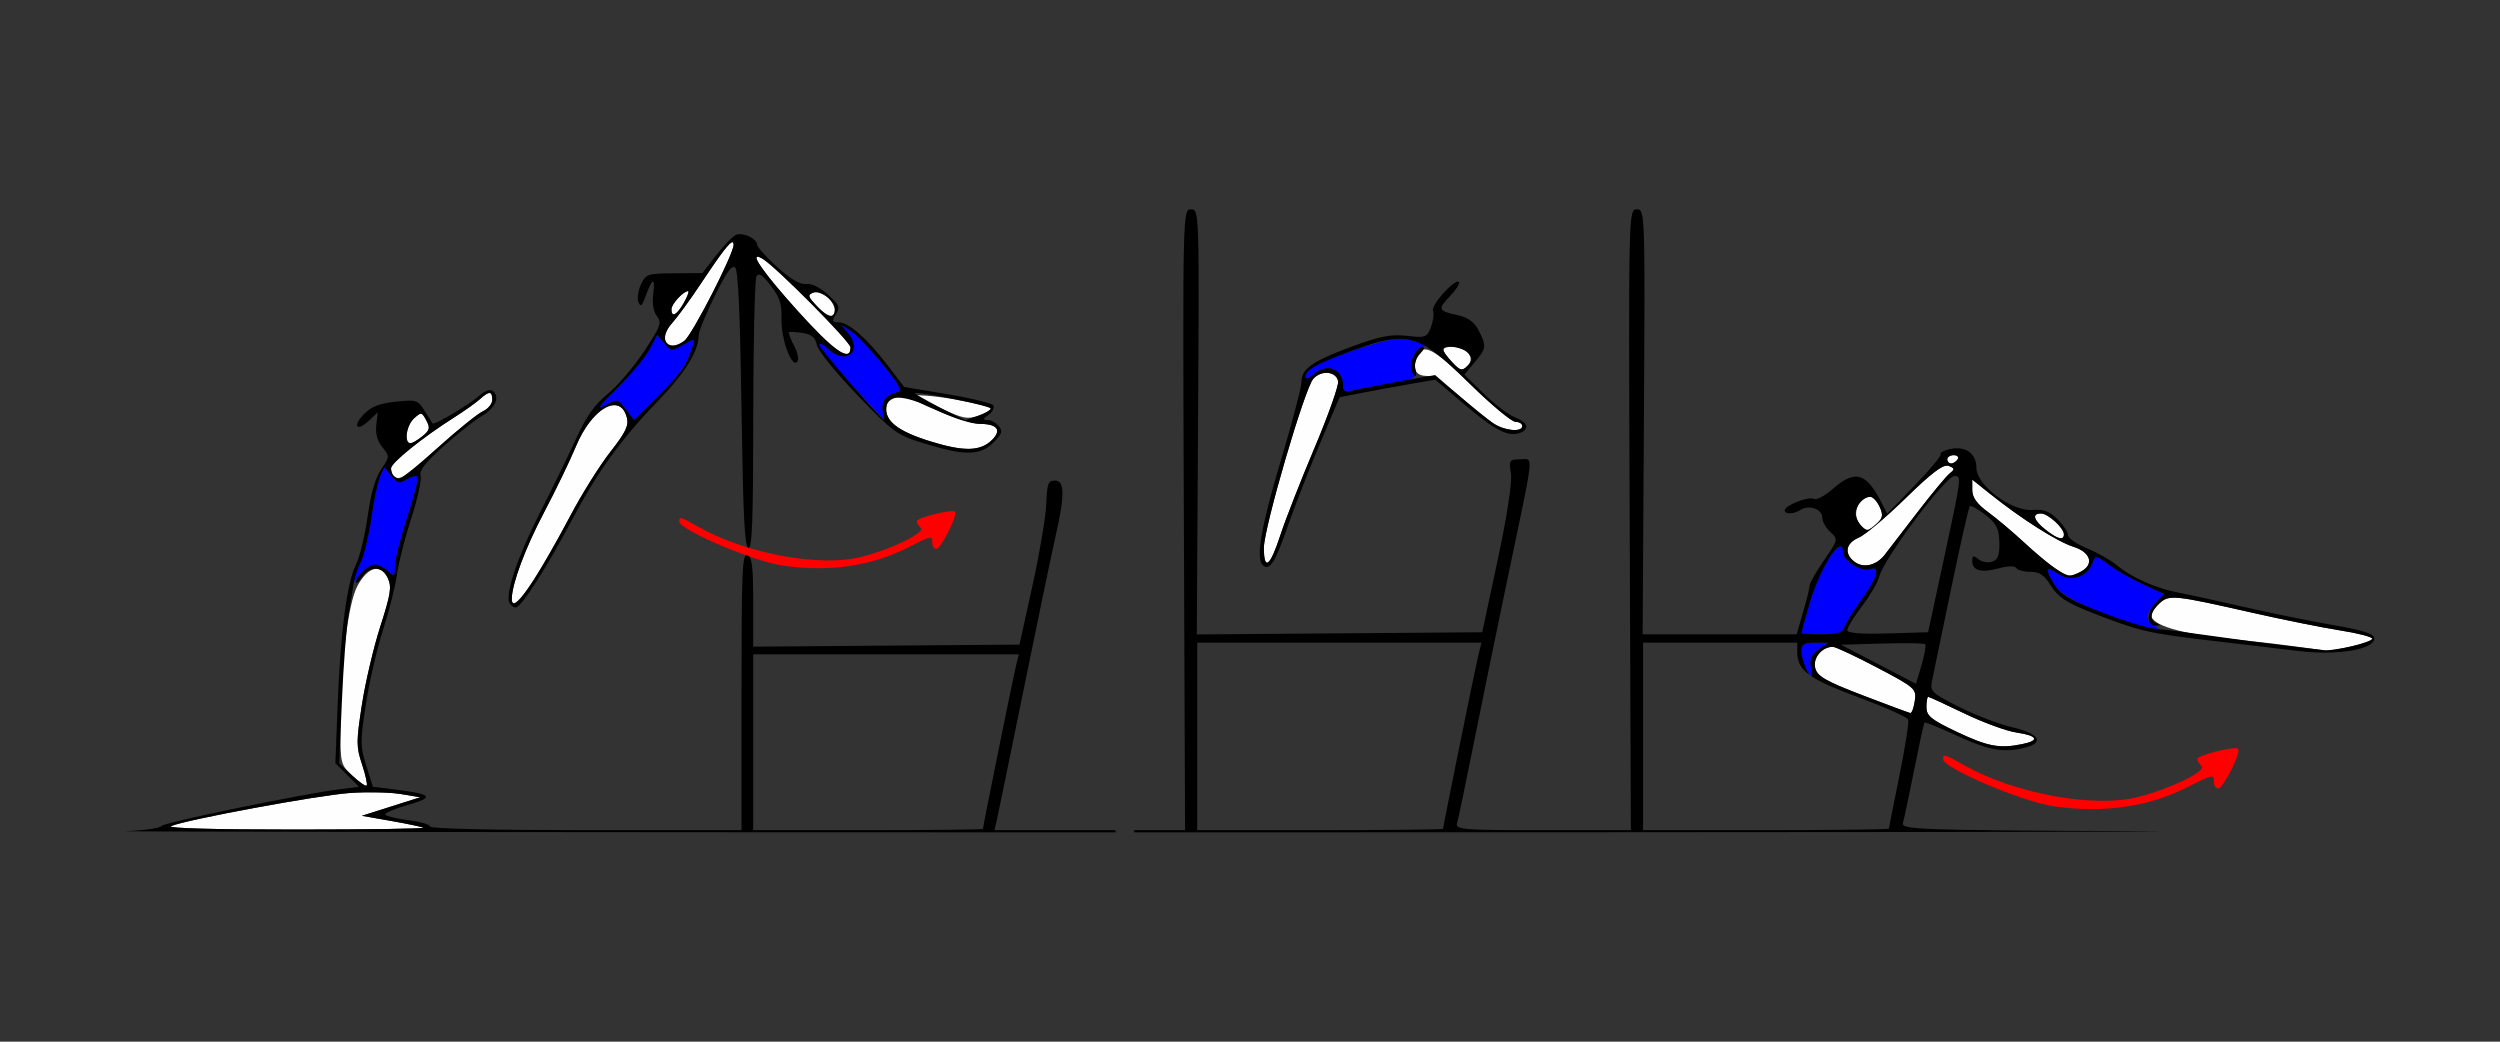 <?xml version="1.0" encoding="UTF-8" standalone="no"?>
<!-- Created with Inkscape (http://www.inkscape.org/) -->

<svg
   xmlns:dc="http://purl.org/dc/elements/1.1/"
   xmlns:cc="http://creativecommons.org/ns#"
   xmlns:rdf="http://www.w3.org/1999/02/22-rdf-syntax-ns#"
   xmlns:svg="http://www.w3.org/2000/svg"
   xmlns="http://www.w3.org/2000/svg"
   xmlns:sodipodi="http://sodipodi.sourceforge.net/DTD/sodipodi-0.dtd"
   xmlns:inkscape="http://www.inkscape.org/namespaces/inkscape"
   id="svg3454"
   version="1.1"
   inkscape:version="0.91 r13725"
   width="600"
   height="250"
   viewBox="0 0 600 250"
   sodipodi:docname="ub110603.svg">
  <rect x="0" y="0" width="600" height="250" fill="#333333" stroke="none"/>
  <defs
     id="defs3458" />
  <sodipodi:namedview
     pagecolor="#9a9a9a"
     bordercolor="#666666"
     borderopacity="1"
     objecttolerance="10"
     gridtolerance="10"
     guidetolerance="10"
     inkscape:pageopacity="0"
     inkscape:pageshadow="2"
     inkscape:window-width="1375"
     inkscape:window-height="862"
     id="namedview3456"
     showgrid="false"
     inkscape:zoom="0.88388348"
     inkscape:cx="298.68025"
     inkscape:cy="28.953487"
     inkscape:window-x="0"
     inkscape:window-y="0"
     inkscape:window-maximized="0"
     inkscape:current-layer="svg3454" />
  <g
     id="g4343"
     transform="translate(23.307,-20.547)">
    <path
       sodipodi:nodetypes="ssscccsccsssssssssscssssscsssssssssssssssssssssssssssssssssssssssss"
       inkscape:connector-curvature="0"
       id="path3386"
       d="m 17.738,218.816 c 3.359,-1.505 35.329,-7.425 42.991,-7.96 4.112,-0.287 9.579,-0.171 12.15,0.258 l 4.673,0.78 -7.009,2.222 -7.009,2.222 6.869,1.206 c 3.778,0.663 7.353,1.405 7.944,1.647 0.591,0.243 -13.225,0.446 -30.701,0.452 -19.423,0.007 -31.049,-0.315 -29.907,-0.827 z m 43.586,-12.04 c -2.88,-2.698 -2.932,-2.903 -2.932,-11.462 0,-14.875 1.795,-29.895 4.079,-34.127 2.527,-4.682 5.665,-5.488 7.305,-1.877 0.96,2.113 0.699,3.784 -1.8,11.548 -1.607,4.993 -3.597,13.454 -4.421,18.801 -1.385,8.978 -1.382,10.079 0.035,14.358 0.844,2.549 1.339,4.83 1.1,5.07 -0.239,0.24 -1.754,-0.801 -3.366,-2.312 z M 99.525,164.234 c 0.034,-3.589 3.23,-12.158 7.688,-20.618 2.788,-5.289 6.257,-12.471 7.709,-15.959 3.84,-9.223 10.677,-13.048 12.23,-6.843 0.474,1.894 -0.324,3.533 -4.016,8.243 -2.534,3.234 -6.829,10.098 -9.546,15.254 -8.408,15.961 -14.105,24.031 -14.066,19.922 z M 71.165,134.781 c -0.343,-0.344 -0.623,-1.174 -0.623,-1.845 0,-1.302 7.534,-7.383 15.038,-12.136 2.507,-1.588 5.334,-3.592 6.283,-4.453 2.222,-2.017 2.979,-1.977 2.979,0.159 0,0.948 -1.017,2.189 -2.26,2.757 -1.243,0.568 -6.035,4.433 -10.65,8.588 -8.194,7.378 -9.489,8.212 -10.766,6.93 z m 128.816,-8.305 c -7.845,-2.427 -11.043,-4.949 -10.558,-8.325 0.421,-2.935 6.083,-3.54 16.399,-1.751 4.755,0.824 8.645,1.811 8.645,2.192 0,0.381 -1.337,1.161 -2.971,1.732 -2.597,0.908 -3.732,0.682 -9.018,-1.8 -3.326,-1.561 -6.2,-2.685 -6.387,-2.498 -0.85,0.853 12.817,6.254 15.825,6.254 4.119,0 5.235,1.474 2.895,3.822 -2.776,2.785 -6.714,2.884 -14.83,0.373 z M 74.28,124.77 c 0,-1.209 0.808,-2.932 1.795,-3.828 1.715,-1.557 1.845,-1.535 2.928,0.495 0.981,1.839 0.851,2.353 -0.964,3.828 -2.799,2.273 -3.759,2.147 -3.759,-0.495 z M 167.859,94.86 c -8.546,-9.52 -11.755,-14.32 -8.181,-12.235 3.141,1.832 21.144,19.967 21.144,21.299 0,3.712 -4.014,0.905 -12.963,-9.064 z m -31.58,7.209 c -0.326,-0.853 0.39,-2.514 1.717,-3.984 1.252,-1.387 4.239,-5.475 6.638,-9.085 6.204,-9.333 8.104,-11.606 8.129,-9.721 0.03,2.216 -9.957,21.694 -11.833,23.08 -2.151,1.588 -3.977,1.474 -4.652,-0.29 z m 36.594,-7.918 c -2.294,-2.402 -2.426,-2.829 -1.043,-3.362 2.776,-1.068 6.891,4.117 4.462,5.622 -0.435,0.27 -1.974,-0.747 -3.419,-2.261 z m -35.041,0.62 c 0,-1.242 2.863,-4.364 4.002,-4.364 0.321,0 -0.133,1.263 -1.008,2.807 -1.686,2.972 -2.994,3.652 -2.994,1.557 z"
       style="fill:#fefefe" />
    <path
       sodipodi:nodetypes="sssscsscssssssssscsssscssssscsssscs"
       inkscape:connector-curvature="0"
       id="path3382"
       d="m 61.196,160.338 c 0,-0.348 0.786,-2.198 1.746,-4.111 0.96,-1.913 2.252,-7.004 2.87,-11.313 0.618,-4.309 1.571,-8.821 2.118,-10.026 l 0.995,-2.19 1.682,2.057 c 1.481,1.811 1.924,1.909 3.703,0.82 1.112,-0.68 2.275,-0.982 2.585,-0.671 0.31,0.311 -0.782,4.686 -2.427,9.722 -1.646,5.036 -2.992,10.36 -2.992,11.832 0,2.532 -0.091,2.592 -1.709,1.124 -2.425,-2.202 -4.402,-1.928 -6.634,0.919 -1.065,1.359 -1.937,2.186 -1.937,1.838 z m 65.701,-41.56 c -1.973,-2.59 -1.976,-2.591 -4.974,-0.933 -2.258,1.249 -1.524,0.206 2.97,-4.219 3.283,-3.233 6.769,-7.417 7.746,-9.298 l 1.776,-3.42 1.658,2.014 c 1.612,1.958 1.739,1.968 4.572,0.382 2.902,-1.625 2.911,-1.623 2.268,0.469 -1.294,4.208 -3.18,6.895 -8.557,12.192 l -5.486,5.404 z m 54.159,-5.911 c -4.241,-4.611 -7.71,-8.882 -7.71,-9.492 0,-0.61 1.014,-0.154 2.253,1.014 4.166,3.926 8.304,0.381 4.605,-3.944 l -1.717,-2.008 2.336,1.473 c 1.285,0.81 4.712,4.382 7.616,7.937 4.081,4.996 4.929,6.54 3.738,6.799 -2.679,0.583 -4.041,2.29 -3.615,4.53 0.227,1.192 0.366,2.146 0.309,2.12 -0.057,-0.025 -3.574,-3.819 -7.814,-8.429 z"
       style="fill:#0000fe" />
    <path
       sodipodi:nodetypes="sssssssssss"
       inkscape:connector-curvature="0"
       id="path3380"
       d="m 164.467,156.281 c -7.019,-1.015 -24.766,-8.595 -24.766,-10.577 0,-1.275 0.153,-1.23 4.912,1.438 11.29,6.33 28.861,9.546 38.693,7.083 7.227,-1.811 15.516,-5.826 14.38,-6.966 -0.537,-0.538 -0.976,-1.266 -0.976,-1.617 0,-0.85 8.49,-2.97 9.168,-2.289 0.756,0.759 -3.346,8.928 -4.483,8.928 -0.521,0 -0.947,-0.633 -0.947,-1.406 0,-1.853 -0.186,-1.819 -5.872,1.079 -8.817,4.494 -18.924,5.947 -30.109,4.329 z"
       style="fill:#fe0000" />
    <path
       id="path3378"
       d="m 154.078,76.75 c -0.25,0.015 -0.485,0.059 -0.691,0.139 -0.771,0.297 -2.913,2.487 -4.762,4.867 l -3.361,4.326 -6.74,0.053 c -6.445,0.05 -6.796,0.168 -8,2.688 -0.693,1.449 -0.966,3.348 -0.607,4.219 0.52,1.263 0.866,0.98 1.713,-1.396 1.575,-4.417 2.368,-4.681 1.848,-0.613 -0.294,2.294 0.022,4.239 0.873,5.379 1.204,1.614 0.91,2.423 -3.068,8.449 -2.42,3.666 -6.343,8.264 -8.717,10.215 -3.207,2.636 -5.167,5.403 -7.623,10.768 -1.818,3.971 -5.774,12.072 -8.793,18.002 -5.356,10.522 -8.345,19.543 -7.129,21.518 0.333,0.54 0.985,0.982 1.449,0.982 1.296,0 7.494,-9.656 13.537,-21.094 6.125,-11.592 11.833,-19.44 21.139,-29.062 6.006,-6.21 9.229,-11.509 9.229,-15.17 0,-0.9 1.741,-5.159 3.867,-9.465 2.838,-5.748 4.142,-7.55 4.906,-6.785 0.706,0.707 1.191,11.618 1.508,33.965 0.357,25.168 0.742,33.017 1.635,33.314 0.919,0.307 1.172,-6.469 1.184,-31.797 0.008,-17.703 0.361,-32.739 0.785,-33.41 0.567,-0.896 1.484,-0.283 3.449,2.301 2.121,2.79 2.649,4.406 2.539,7.783 -0.155,4.768 2.366,11.863 3.729,10.496 0.521,-0.523 0.248,-2.043 -0.693,-3.869 -0.853,-1.654 -1.414,-3.129 -1.248,-3.277 0.166,-0.149 1.626,-0.068 3.242,0.18 2.248,0.344 3.068,1.034 3.492,2.936 0.31,1.39 4.578,6.661 9.68,11.955 8.766,9.098 9.398,9.554 16.133,11.643 9.606,2.979 13.375,2.928 16.514,-0.221 2.102,-2.108 2.304,-2.733 1.287,-3.963 -0.664,-0.803 -1.868,-1.459 -2.674,-1.459 -1.205,0 -1.158,-0.227 0.258,-1.266 0.948,-0.695 1.456,-1.698 1.129,-2.229 -0.327,-0.531 -5.278,-1.746 -11.002,-2.701 l -10.406,-1.734 -4.068,-5.305 c -4.931,-6.429 -9.251,-10.203 -11.678,-10.203 -1.58,0 -1.659,-0.241 -0.629,-1.932 1.042,-1.711 0.822,-2.25 -1.939,-4.744 -1.934,-1.746 -3.917,-2.709 -5.227,-2.537 -1.435,0.189 -3.653,-1.114 -6.932,-4.07 -2.652,-2.391 -4.82,-4.796 -4.82,-5.344 0,-1.249 -2.564,-2.63 -4.314,-2.529 z m -1.543,1.926 c 0.153,0.042 0.224,0.25 0.229,0.604 0.03,2.216 -9.955,21.694 -11.832,23.08 -4.089,3.019 -6.435,-0.398 -2.936,-4.275 1.252,-1.387 4.24,-5.475 6.639,-9.084 5.04,-7.583 7.239,-10.506 7.9,-10.324 z m 6.117,3.486 c 0.238,0.05 0.579,0.202 1.025,0.463 3.141,1.832 21.145,19.967 21.145,21.299 0,3.712 -4.014,0.904 -12.963,-9.064 -7.478,-8.33 -10.87,-13.045 -9.207,-12.697 z m -16.818,8.244 c 0.321,0 -0.132,1.263 -1.008,2.807 -1.686,2.972 -2.994,3.651 -2.994,1.557 0,-1.242 2.863,-4.363 4.002,-4.363 z m 30.723,0.277 c 1.84,0.08 4.527,2.305 4.527,4.031 0,2.363 -1.622,2.146 -4.211,-0.564 -2.294,-2.402 -2.427,-2.829 -1.043,-3.361 0.218,-0.084 0.464,-0.117 0.727,-0.105 z m 5.93,7.754 2.336,1.475 c 1.285,0.81 4.712,4.381 7.615,7.936 4.081,4.996 4.929,6.54 3.738,6.799 -2.679,0.583 -4.04,2.29 -3.613,4.529 0.227,1.192 0.366,2.147 0.309,2.121 -1.104,-0.491 -15.525,-17.138 -15.525,-17.922 0,-0.61 1.015,-0.154 2.254,1.014 4.166,3.926 8.303,0.382 4.604,-3.943 l -1.717,-2.008 z m -44.07,2.473 1.658,2.014 c 1.612,1.958 1.739,1.967 4.572,0.381 2.902,-1.625 2.911,-1.623 2.268,0.469 -0.355,1.155 -1.192,3.156 -1.859,4.445 -0.667,1.289 -3.68,4.776 -6.697,7.748 l -5.486,5.404 -1.975,-2.592 c -1.973,-2.59 -1.975,-2.592 -4.973,-0.934 -2.258,1.249 -1.525,0.206 2.969,-4.219 3.283,-3.233 6.769,-7.416 7.746,-9.297 l 1.777,-3.42 z m -40.195,13.264 c -0.67,0.058 -1.647,0.557 -2.486,1.318 -2.336,2.121 -10.876,7.189 -11.236,6.668 -0.132,-0.192 -1,-1.562 -1.928,-3.047 -1.611,-2.578 -1.92,-2.675 -6.889,-2.16 -3.856,0.399 -5.812,1.15 -7.561,2.904 -2.905,2.914 -1.881,4.465 1.096,1.66 l 2.143,-2.02 -0.357,3.064 c -0.239,2.05 0.243,3.808 1.453,5.307 1.796,2.225 1.793,2.261 -0.291,5.342 -1.405,2.076 -2.478,5.82 -3.248,11.32 -0.632,4.52 -1.887,9.695 -2.789,11.5 -2.176,4.354 -3.711,16.049 -4.391,33.447 l -0.555,14.23 2.83,2.84 2.828,2.838 -4.326,0.535 c -9.131,1.13 -42.552,8.014 -43.082,8.873 -0.306,0.497 -4.118,1.047 -8.471,1.223 -3.945,0.159 100.712,0.28 237.467,0.295 l 0,-0.531 -9.885,0 -19.178,0 0.5,-2.109 c 0.275,-1.16 3.201,-15.398 6.504,-31.641 3.303,-16.242 6.73,-32.695 7.613,-36.562 2.291,-10.029 2.267,-13.594 -0.094,-13.594 -1.637,0 -1.898,0.699 -2.092,5.625 -0.122,3.094 -1.618,11.953 -3.326,19.688 l -3.105,14.062 -31.953,0.246 -31.955,0.246 0,-10.693 c 0,-8.64 -0.268,-10.796 -1.4,-11.232 -1.23,-0.473 -1.402,3.541 -1.402,32.713 l 0,33.252 -37.383,0 c -22.367,0 -37.383,-0.351 -37.383,-0.871 0,-0.479 -2.32,-1.16 -5.154,-1.516 -2.834,-0.355 -5.341,-0.954 -5.572,-1.33 -0.232,-0.376 2.191,-1.424 5.385,-2.33 6.552,-1.859 5.928,-2.598 -3.148,-3.719 l -5.219,-0.643 -1.586,-5.049 c -1.474,-4.689 -1.48,-5.737 -0.102,-14.719 0.816,-5.318 2.699,-13.465 4.186,-18.105 1.486,-4.641 2.967,-10.547 3.291,-13.125 0.324,-2.578 1.851,-8.58 3.391,-13.338 1.54,-4.758 2.562,-9.402 2.271,-10.32 -0.383,-1.211 1.113,-3.14 5.449,-7.031 3.288,-2.95 7.491,-6.26 9.338,-7.354 3.296,-1.951 4.399,-4.794 2.354,-6.062 -0.138,-0.086 -0.328,-0.115 -0.551,-0.096 z m 101.969,0.676 c 2.181,-0.173 18.277,3.122 18.277,3.742 0,0.381 -1.325,1.157 -2.943,1.723 -1.619,0.566 -2.993,1.029 -3.055,1.029 -0.737,0 -12.92,-6.443 -12.279,-6.494 z m -102.004,0.018 c 0.467,0.025 0.656,0.571 0.656,1.639 0,0.948 -1.017,2.188 -2.26,2.756 -1.243,0.568 -6.035,4.433 -10.65,8.588 -4.615,4.155 -8.786,7.557 -9.268,7.557 -1.232,0 -2.123,-1.037 -2.123,-2.471 0,-1.302 7.535,-7.383 15.039,-12.137 2.507,-1.588 5.333,-3.592 6.281,-4.453 1.111,-1.009 1.857,-1.503 2.324,-1.479 z m 97.836,1.123 c 1.986,-0.086 5.106,0.9 9.398,2.963 4.098,1.97 8.338,3.328 10.396,3.328 4.213,0 5.353,1.454 2.994,3.82 -2.776,2.785 -6.715,2.884 -14.83,0.373 -7.853,-2.43 -11.04,-4.948 -10.557,-8.338 0.194,-1.365 1.053,-2.079 2.598,-2.146 z m -67.619,1.803 c 1.265,0.121 2.265,1.082 2.75,3.021 0.474,1.894 -0.324,3.532 -4.016,8.242 -2.534,3.234 -6.829,10.1 -9.545,15.256 -2.716,5.156 -6.624,12.012 -8.684,15.234 -3.589,5.615 -5.407,7.199 -5.383,4.688 0.034,-3.589 3.229,-12.16 7.688,-20.619 2.788,-5.289 6.257,-12.471 7.709,-15.959 2.64,-6.341 6.698,-10.13 9.48,-9.863 z m -46.627,2.051 c 0.382,0.065 0.687,0.579 1.229,1.594 0.981,1.839 0.85,2.352 -0.965,3.826 -1.153,0.937 -2.471,1.705 -2.928,1.705 -1.545,0 -0.845,-4.386 0.963,-6.027 0.857,-0.778 1.319,-1.162 1.701,-1.098 z m -8.85,12.854 1.682,2.057 c 1.481,1.811 1.924,1.909 3.703,0.82 1.112,-0.681 2.276,-0.981 2.586,-0.67 0.31,0.311 -0.782,4.687 -2.428,9.723 -1.646,5.036 -2.992,10.361 -2.992,11.832 0,2.532 -0.091,2.592 -1.709,1.123 -0.94,-0.853 -2.348,-1.551 -3.127,-1.551 -1.498,0 -4.51,2.848 -4.51,4.266 0,0.461 0.655,-0.1 1.455,-1.246 1.961,-2.808 4.867,-2.656 6.221,0.324 0.922,2.03 0.635,3.824 -1.83,11.484 -1.607,4.993 -3.597,13.453 -4.422,18.801 -1.385,8.978 -1.382,10.078 0.035,14.357 0.844,2.549 1.34,4.831 1.102,5.07 -0.239,0.24 -1.82,-0.862 -3.512,-2.447 l -3.076,-2.883 0.658,-15.191 c 0.362,-8.355 1.064,-17.512 1.561,-20.348 0.496,-2.836 1.036,-6.211 1.199,-7.5 0.164,-1.289 0.945,-3.609 1.734,-5.156 0.79,-1.547 1.94,-6.339 2.557,-10.648 0.617,-4.309 1.57,-8.821 2.117,-10.025 l 0.996,-2.191 z m 88.531,44.896 31.877,0 31.877,0 -0.646,2.578 c -0.63,2.51 -7.967,38.709 -7.967,39.309 0,0.165 -12.407,0.301 -27.57,0.301 l -27.57,0 0,-21.094 0,-21.094 z m -93.457,33.121 c 3.393,-0.069 6.951,0.077 8.879,0.398 l 4.672,0.779 -7.01,2.223 -7.008,2.223 6.869,1.205 c 3.778,0.663 7.352,1.406 7.943,1.648 0.591,0.243 -13.225,0.445 -30.701,0.451 -19.423,0.006 -31.049,-0.314 -29.906,-0.826 3.359,-1.505 35.329,-7.426 42.99,-7.961 1.028,-0.072 2.14,-0.118 3.271,-0.141 z"
       style="fill:#000000"
       inkscape:connector-curvature="0" />
    <path
       style="fill:#fefefe"
       id="path2997"
       d="m 446.283,196.171 c -6.122,-2.902 -7.25,-3.822 -7.25,-5.913 0,-1.362 0.192,-2.476 0.426,-2.476 0.234,0 4.105,1.779 8.602,3.954 4.497,2.175 10.156,4.251 12.574,4.614 5.154,0.773 5.677,1.927 1.273,2.807 -5.398,1.08 -8.164,0.551 -15.625,-2.986 z m -22.543,-8.74 c -8.895,-3.413 -10.899,-4.565 -11.397,-6.55 -0.608,-2.423 1.615,-5.098 4.238,-5.098 0.641,0 5.428,2.244 10.638,4.987 9.132,4.808 9.457,5.095 9.03,8 -0.243,1.657 -0.729,2.966 -1.079,2.908 -0.35,-0.058 -5.493,-1.969 -11.429,-4.247 z m 104.293,-11.674 c -3.025,-0.431 -10.646,-1.324 -16.935,-1.984 -11.282,-1.183 -18.065,-3.256 -18.065,-5.521 0,-0.638 0.88,-1.956 1.955,-2.929 2.32,-2.1 3.455,-1.985 22.045,2.231 7.425,1.684 16.988,3.611 21.25,4.282 4.263,0.672 7.75,1.572 7.75,2.001 0,0.785 -9.061,3.05 -11.299,2.825 -0.66,-0.066 -3.676,-0.474 -6.701,-0.905 z m -58,-18.706 c -1.375,-0.895 -4.75,-3.713 -7.5,-6.262 -2.75,-2.549 -6.688,-5.866 -8.75,-7.371 -2.615,-1.908 -3.75,-3.498 -3.75,-5.253 l 0,-2.516 4.25,3.401 c 7.488,5.992 16.142,11.489 20,12.706 4.204,1.325 5.087,4.241 1.816,5.992 -2.486,1.331 -3.05,1.266 -6.066,-0.697 z m -48.25,-1.669 c -2.572,-1.939 -2.134,-4.481 1,-5.799 1.512,-0.636 6.602,-4.92 11.311,-9.52 6.287,-6.141 9.018,-8.188 10.279,-7.703 1.48,0.568 1.517,0.816 0.264,1.791 -0.8,0.622 -4.3,4.84 -7.779,9.371 -3.479,4.532 -7,9.108 -7.825,10.168 -2.009,2.583 -5.109,3.306 -7.25,1.691 z M 280.022,152.033 c -0.014,-4.725 9.742,-38.132 11.84,-40.544 1.908,-2.194 5.527,-1.853 5.988,0.563 0.185,0.973 -2.366,8.173 -5.671,16 -3.305,7.827 -7,17.268 -8.212,20.981 -2.458,7.53 -3.928,8.648 -3.945,3 z m 187.646,-4.323 c -2.938,-2.311 -3.405,-3.927 -1.135,-3.927 1.687,0 5.5,3.466 5.5,5 0,1.556 -1.489,1.19 -4.365,-1.073 z m -44.435,-1.127 c -2.266,-2.266 -0.707,-6.8 2.339,-6.8 0.627,0 1.632,1.082 2.235,2.404 0.891,1.956 0.767,2.702 -0.668,4 -2.114,1.913 -2.364,1.938 -3.906,0.396 z m 20.8,-15.8 c 0,-0.55 0.702,-1 1.559,-1 0.857,0 1.281,0.45 0.941,1 -0.34,0.55 -1.041,1 -1.559,1 -0.518,0 -0.941,-0.45 -0.941,-1 z m -109.027,-8.694 c -1.36,-0.932 -4.982,-3.857 -8.05,-6.5 -3.068,-2.643 -6.529,-4.806 -7.691,-4.806 -2.58,0 -3.559,-1.391 -2.758,-3.917 1.376,-4.337 3.687,-3.295 13.05,5.887 5.064,4.966 9.943,9.029 10.842,9.029 0.899,0 1.635,0.45 1.635,1 0,1.588 -4.319,1.161 -7.027,-0.694 z m -9.779,-14.6 c -2.798,-2.979 -2.762,-3.706 0.184,-3.706 3.409,0 5.415,2.636 3.48,4.571 -1.294,1.294 -1.734,1.19 -3.664,-0.865 z"
       inkscape:connector-curvature="0"
       sodipodi:nodetypes="sssssssssssscsssssssscssssscssssssssssssssssssssssssssssssssssssssssssss" />
    <path
       style="fill:#fe0000"
       id="path2993"
       d="m 469.533,214.05 c -7.511,-1.083 -26.5,-9.168 -26.5,-11.282 0,-1.36 0.163,-1.312 5.256,1.534 12.081,6.752 30.881,10.183 41.402,7.555 7.733,-1.931 16.602,-6.215 15.386,-7.431 -0.574,-0.574 -1.044,-1.35 -1.044,-1.725 0,-0.907 9.084,-3.168 9.81,-2.442 0.809,0.809 -3.58,9.523 -4.797,9.523 -0.557,0 -1.013,-0.675 -1.013,-1.5 0,-1.977 -0.2,-1.94 -6.283,1.151 -9.434,4.793 -20.249,6.343 -32.217,4.617 z"
       inkscape:connector-curvature="0"
       sodipodi:nodetypes="sssssssssss" />
    <path
       style="fill:#0000fe"
       id="path2991"
       d="m 410.068,180.848 c -0.569,-1.064 -1.035,-2.864 -1.035,-4 0,-1.66 0.632,-2.066 3.223,-2.066 l 3.223,0 -2.316,1.622 c -1.639,1.148 -2.183,2.317 -1.861,4 0.551,2.882 0.15,3.027 -1.233,0.444 z m -1.035,-8.319 c 0,-0.139 0.887,-3.355 1.971,-7.146 2.519,-8.81 8.029,-17.192 8.029,-12.216 0,1.907 4.548,4.726 6.448,3.997 2.626,-1.008 1.786,2.079 -1.976,7.259 -1.941,2.673 -3.793,5.647 -4.117,6.609 -0.453,1.347 -1.711,1.75 -5.471,1.75 -2.686,0 -4.883,-0.114 -4.883,-0.253 z m 80.5,-1.905 c -11.894,-3.967 -18.214,-7.088 -19.804,-9.779 -2.346,-3.972 -2.128,-4.576 0.928,-2.573 3.105,2.034 6.945,0.851 8.194,-2.524 0.748,-2.022 0.808,-2.015 4.221,0.486 1.904,1.396 5.615,3.507 8.247,4.691 l 4.785,2.154 -2.035,2.166 c -2.495,2.656 -2.572,4.126 -0.285,5.457 2.32,1.351 -0.097,1.307 -4.25,-0.078 z m -190.5,-57.535 c 0,-4.077 -3.973,-5.546 -7.171,-2.652 -1.006,0.91 -1.829,1.19 -1.829,0.622 0,-0.568 0.58,-1.514 1.289,-2.102 2.361,-1.96 17.801,-7.176 21.029,-7.105 3.133,0.069 8.388,1.722 5.91,1.859 -2.041,0.113 -3.751,4.736 -2.368,6.402 0.958,1.154 -0.157,1.603 -6.539,2.632 -4.231,0.683 -8.285,1.468 -9.008,1.745 -0.803,0.308 -1.314,-0.238 -1.314,-1.403 z"
       inkscape:connector-curvature="0"
       sodipodi:nodetypes="ssscssssssssssscssssscssccssssssssss" />
    <path
       style="fill:#000000"
       d="m 262.533,70.781 c -1.985,1.7e-4 -1.997,0.573 -1.713,74.502 l 0.285,74.5 -12.203,0 0,0.529 c 163.672,-0.007 272.039,-0.133 240.816,-0.279 -53.462,-0.251 -56.785,-0.371 -56.309,-2.01 0.278,-0.958 1.489,-6.69 2.691,-12.74 1.202,-6.05 2.311,-11.146 2.465,-11.324 0.154,-0.178 3.76,1.285 8.014,3.25 7.535,3.481 11.34,4.102 16.453,2.68 4.355,-1.211 2.904,-3.355 -3.211,-4.744 -3.141,-0.713 -8.929,-2.918 -12.861,-4.898 -6.641,-3.344 -7.11,-3.791 -6.586,-6.281 0.311,-1.475 2.371,-11.406 4.58,-22.068 2.209,-10.662 4.231,-19.6 4.494,-19.863 0.263,-0.263 1.942,0.669 3.732,2.07 2.671,2.091 3.274,3.275 3.357,6.607 0.079,3.13 -0.323,4.195 -1.75,4.648 -1.019,0.323 -2.506,0.046 -3.305,-0.617 -1.17,-0.971 -1.451,-0.883 -1.451,0.449 0,2.307 2.198,2.907 6.4,1.746 2.156,-0.595 3.809,-0.624 4.15,-0.072 0.312,0.504 1.853,0.918 3.426,0.918 2.172,0 3.364,0.816 4.957,3.395 1.654,2.677 3.733,4.033 9.832,6.422 11.268,4.414 13.357,4.908 28.234,6.658 7.425,0.874 17.1,2.022 21.5,2.551 9.149,1.1 18,-0.388 18,-3.025 0,-1.117 -2.551,-1.945 -10,-3.24 -5.5,-0.956 -15.175,-2.927 -21.5,-4.381 -6.325,-1.453 -13.3,-2.974 -15.5,-3.381 -5.21,-0.962 -11.306,-3.656 -14.662,-6.48 -1.473,-1.239 -4.737,-3.099 -7.254,-4.135 -2.517,-1.035 -4.578,-2.467 -4.58,-3.18 -0.002,-0.713 -1.142,-2.433 -2.533,-3.824 -1.913,-1.913 -3.371,-2.456 -5.986,-2.23 -5.018,0.432 -13.484,-5.929 -13.484,-10.133 0,-3.503 -2.752,-5.367 -6.525,-4.42 -1.412,0.354 -2.335,0.878 -2.049,1.164 0.286,0.286 -2.486,3.619 -6.16,7.408 l -6.68,6.889 -1.418,-2.779 c -3.626,-7.105 -6.313,-7.846 -11.604,-3.201 -1.928,1.693 -3.979,2.786 -4.559,2.428 -1.174,-0.726 -7.006,1.555 -7.006,2.74 0,1.011 2.172,0.934 3.861,-0.137 2.003,-1.269 5.139,-0.138 5.139,1.854 0,0.951 0.874,2.52 1.943,3.488 1.914,1.732 1.891,1.838 -1.5,6.768 -1.894,2.754 -3.443,5.449 -3.443,5.99 0,0.541 -0.706,3.417 -1.57,6.389 l -1.572,5.404 -18.479,0 -18.48,0 0.301,-51 c 0.297,-50.434 0.279,-51.002 -1.699,-51.002 -1.985,1.7e-4 -1.997,0.573 -1.713,74.502 l 0.285,74.5 -21.104,0 c -19.629,0 -21.068,-0.122 -20.586,-1.75 0.285,-0.963 2.092,-9.625 4.016,-19.25 1.923,-9.625 5.571,-27.4 8.105,-39.5 6.563,-31.33 6.265,-28.5 2.996,-28.5 -2.577,0 -2.725,0.224 -2.215,3.369 0.333,2.054 -0.905,10.157 -3.17,20.75 l -3.717,17.381 -34.25,0.262 -34.25,0.264 0.301,-51.014 C 264.53,71.348 264.511,70.781 262.533,70.781 Z m 64.068,17.375 c -1.406,-0.057 -6.482,5.69 -5.984,6.986 0.273,0.712 0.048,2.479 -0.502,3.926 -0.934,2.457 -1.316,2.593 -5.791,2.082 -3.819,-0.436 -6.514,0.093 -13.283,2.607 -9.505,3.53 -12.008,5.313 -12.008,8.555 0,1.221 -2.25,9.757 -5,18.971 -4.656,15.598 -5.974,23.192 -4.312,24.854 1.594,1.594 2.985,-0.511 5.902,-8.934 1.7,-4.907 5.222,-13.958 7.828,-20.115 l 4.74,-11.195 5.17,-1.02 c 2.844,-0.561 8.01,-1.51 11.48,-2.109 l 6.311,-1.09 7.189,6.098 c 7.216,6.119 10.396,7.722 13.189,6.65 2.34,-0.898 1.774,-2.587 -1.248,-3.721 -1.512,-0.568 -4.866,-3.105 -7.451,-5.639 l -4.701,-4.607 2.451,-2.914 c 2.868,-3.409 2.933,-3.925 0.969,-7.725 -0.99,-1.914 -2.569,-3.101 -4.75,-3.568 -4.966,-1.065 -5.151,-1.455 -2.172,-4.564 1.518,-1.584 2.509,-3.13 2.203,-3.436 -0.058,-0.058 -0.137,-0.088 -0.23,-0.092 z m -13.914,13.703 c 5.148,0.043 9.022,3.21 16.961,10.99 5.013,4.913 9.851,8.934 10.75,8.934 0.899,0 1.635,0.45 1.635,1 0,1.588 -4.319,1.162 -7.027,-0.693 -1.36,-0.932 -5.041,-3.908 -8.18,-6.613 l -5.705,-4.918 -9.295,1.668 c -5.112,0.917 -10.08,1.898 -11.043,2.18 -1.225,0.358 -1.75,-0.049 -1.75,-1.355 0,-4.04 -3.989,-5.494 -7.172,-2.613 -1.006,0.91 -1.828,1.191 -1.828,0.623 0,-1.756 2.273,-3.06 10.857,-6.225 5.16,-1.903 8.708,-3.002 11.797,-2.977 z m 11.924,1.891 c 1.511,0.006 3.673,0.63 4.463,1.582 1.056,1.273 1.024,1.814 -0.184,3.021 -1.294,1.294 -1.734,1.19 -3.664,-0.865 -1.207,-1.284 -2.193,-2.642 -2.193,-3.02 0,-0.503 0.672,-0.723 1.578,-0.719 z m -6.473,0.033 c -1.473,0 -3.364,3.886 -2.715,5.578 0.794,2.068 1.505,1.742 0.938,-0.43 -0.266,-1.018 0.259,-2.593 1.166,-3.5 0.907,-0.907 1.181,-1.648 0.611,-1.648 z m -23.197,6.242 c 1.391,-0.036 2.649,0.668 2.908,2.027 0.185,0.973 -2.365,8.173 -5.67,16 -3.305,7.827 -7.001,17.268 -8.213,20.98 -2.458,7.53 -3.929,8.648 -3.945,3 -0.014,-4.725 9.742,-38.133 11.84,-40.545 0.835,-0.96 1.998,-1.435 3.08,-1.463 z M 445.592,129.783 c 0.857,0 1.281,0.45 0.941,1 -0.34,0.55 -1.041,1 -1.559,1 -0.518,0 -0.941,-0.45 -0.941,-1 0,-0.55 0.701,-1 1.559,-1 z m -1.473,2.516 c 0.091,0.01 0.175,0.03 0.254,0.061 1.48,0.568 1.516,0.816 0.264,1.791 -0.8,0.622 -4.3,4.839 -7.779,9.371 -3.479,4.532 -6.999,9.109 -7.824,10.17 -2.009,2.583 -5.109,3.304 -7.25,1.689 -2.572,-1.939 -2.134,-4.481 1,-5.799 1.512,-0.636 6.602,-4.92 11.311,-9.52 5.894,-5.757 8.663,-7.915 10.025,-7.764 z m 1.664,2.49 c 1.713,-0.008 1.683,0.214 -2.578,19.994 l -3.77,17.5 -9.701,0.285 c -6.543,0.193 -9.701,-0.069 -9.701,-0.809 0,-0.603 1.586,-3.175 3.525,-5.715 1.939,-2.539 3.808,-5.745 4.154,-7.123 1.077,-4.292 15.927,-24.123 18.07,-24.133 z m 4.25,0.859 4.25,3.4 c 7.488,5.992 16.142,11.491 20,12.707 4.204,1.325 5.088,4.241 1.816,5.992 -1.064,0.569 -2.301,1.011 -2.75,0.982 -1.466,-0.094 -5.721,-3.218 -10.816,-7.941 -2.75,-2.549 -6.688,-5.866 -8.75,-7.371 -2.615,-1.908 -3.75,-3.5 -3.75,-5.254 l 0,-2.516 z m -24.461,4.135 c 0.627,0 1.632,1.082 2.234,2.404 0.891,1.956 0.767,2.702 -0.668,4 -0.97,0.878 -1.975,1.596 -2.234,1.596 -1.069,0 -2.871,-2.51 -2.871,-4 0,-1.86 1.893,-4 3.539,-4 z m 40.961,4 c 1.687,0 5.5,3.466 5.5,5 0,1.556 -1.489,1.19 -4.365,-1.072 -2.938,-2.311 -3.405,-3.928 -1.135,-3.928 z m -48.203,7.9 c 0.438,-0.054 0.703,0.396 0.703,1.484 0,1.907 4.548,4.725 6.447,3.996 2.626,-1.008 1.785,2.079 -1.977,7.26 -1.941,2.673 -3.792,5.647 -4.115,6.609 -0.453,1.347 -1.712,1.75 -5.473,1.75 -2.686,0 -4.883,-0.115 -4.883,-0.254 0,-0.139 0.887,-3.355 1.971,-7.146 1.968,-6.882 5.761,-13.504 7.326,-13.699 z m 61.631,2.611 c 0.535,0.062 1.403,0.689 3.109,1.939 1.904,1.396 5.616,3.507 8.248,4.691 l 4.785,2.152 -2.162,2.301 c -2.213,2.356 -2.031,5.468 0.311,5.324 1.004,-0.062 1.01,-0.187 0.031,-0.582 -1.828,-0.738 -1.528,-2.777 0.705,-4.799 2.32,-2.1 3.456,-1.983 22.045,2.232 7.425,1.684 16.988,3.61 21.25,4.281 4.263,0.672 7.75,1.573 7.75,2.002 0,0.429 -2.272,1.266 -5.049,1.861 -2.777,0.596 -5.59,1.015 -6.25,0.93 -0.66,-0.085 -4.801,-0.575 -9.201,-1.086 -4.4,-0.511 -12.5,-1.579 -18,-2.375 -5.5,-0.796 -10.9,-1.485 -12,-1.531 -2.991,-0.125 -8.135,-1.667 -16.555,-4.963 -5.518,-2.16 -8.011,-3.731 -9.25,-5.828 -2.346,-3.972 -2.128,-4.577 0.928,-2.574 3.105,2.034 6.945,0.852 8.193,-2.523 0.374,-1.011 0.576,-1.515 1.111,-1.453 z m -215.928,20.488 34.107,0 34.109,0 -0.693,2.75 c -0.674,2.677 -8.523,41.29 -8.523,41.93 0,0.176 -13.275,0.32 -29.5,0.32 l -29.5,0 0,-22.5 0,-22.5 z m 107,0 18.5,0 18.5,0 0,2.277 c 0,2.307 0.763,3.956 3.193,5.639 -0.818,-0.561 -2.193,-4.107 -2.193,-5.852 0,-1.66 0.633,-2.064 3.223,-2.064 l 3.223,0 -2.316,1.621 c -1.639,1.148 -2.183,2.317 -1.861,4 0.25,1.308 0.308,2.379 0.129,2.379 -0.044,0 -0.093,-0.017 -0.143,-0.043 2.2,1.507 5.74,3.044 11.324,5.113 6.397,2.371 11.817,4.797 12.045,5.391 0.228,0.594 -0.718,6.643 -2.104,13.445 -1.385,6.802 -2.52,12.531 -2.52,12.73 0,0.199 -13.275,0.363 -29.5,0.363 l -29.5,0 0,-22.5 0,-22.5 z m 40.254,7.957 c -0.02,-0.014 -0.041,-0.027 -0.06,-0.041 0.02,0.014 0.041,0.031 0.06,0.041 z m 20.996,-7.822 c 3.612,-0.034 6.274,0.055 6.461,0.242 0.249,0.249 -0.146,2.49 -0.879,4.98 l -1.332,4.527 -9,-4.693 -9,-4.691 9.879,-0.289 c 1.358,-0.04 2.667,-0.065 3.871,-0.076 z m -15.703,0.865 c 0.641,0 5.429,2.244 10.639,4.986 9.132,4.808 9.456,5.095 9.029,8 -0.243,1.657 -0.728,2.966 -1.078,2.908 -0.35,-0.058 -5.494,-1.968 -11.43,-4.246 -8.895,-3.413 -10.9,-4.565 -11.398,-6.551 -0.608,-2.423 1.616,-5.098 4.238,-5.098 z m 22.879,12 c 0.234,0 4.105,1.778 8.602,3.953 4.497,2.175 10.155,4.251 12.574,4.613 5.154,0.773 5.677,1.928 1.273,2.809 -5.398,1.08 -8.164,0.551 -15.625,-2.986 -6.122,-2.902 -7.25,-3.824 -7.25,-5.914 0,-1.362 0.192,-2.475 0.426,-2.475 z"
       id="path2989"
       inkscape:connector-curvature="0" />
  </g>
</svg>
